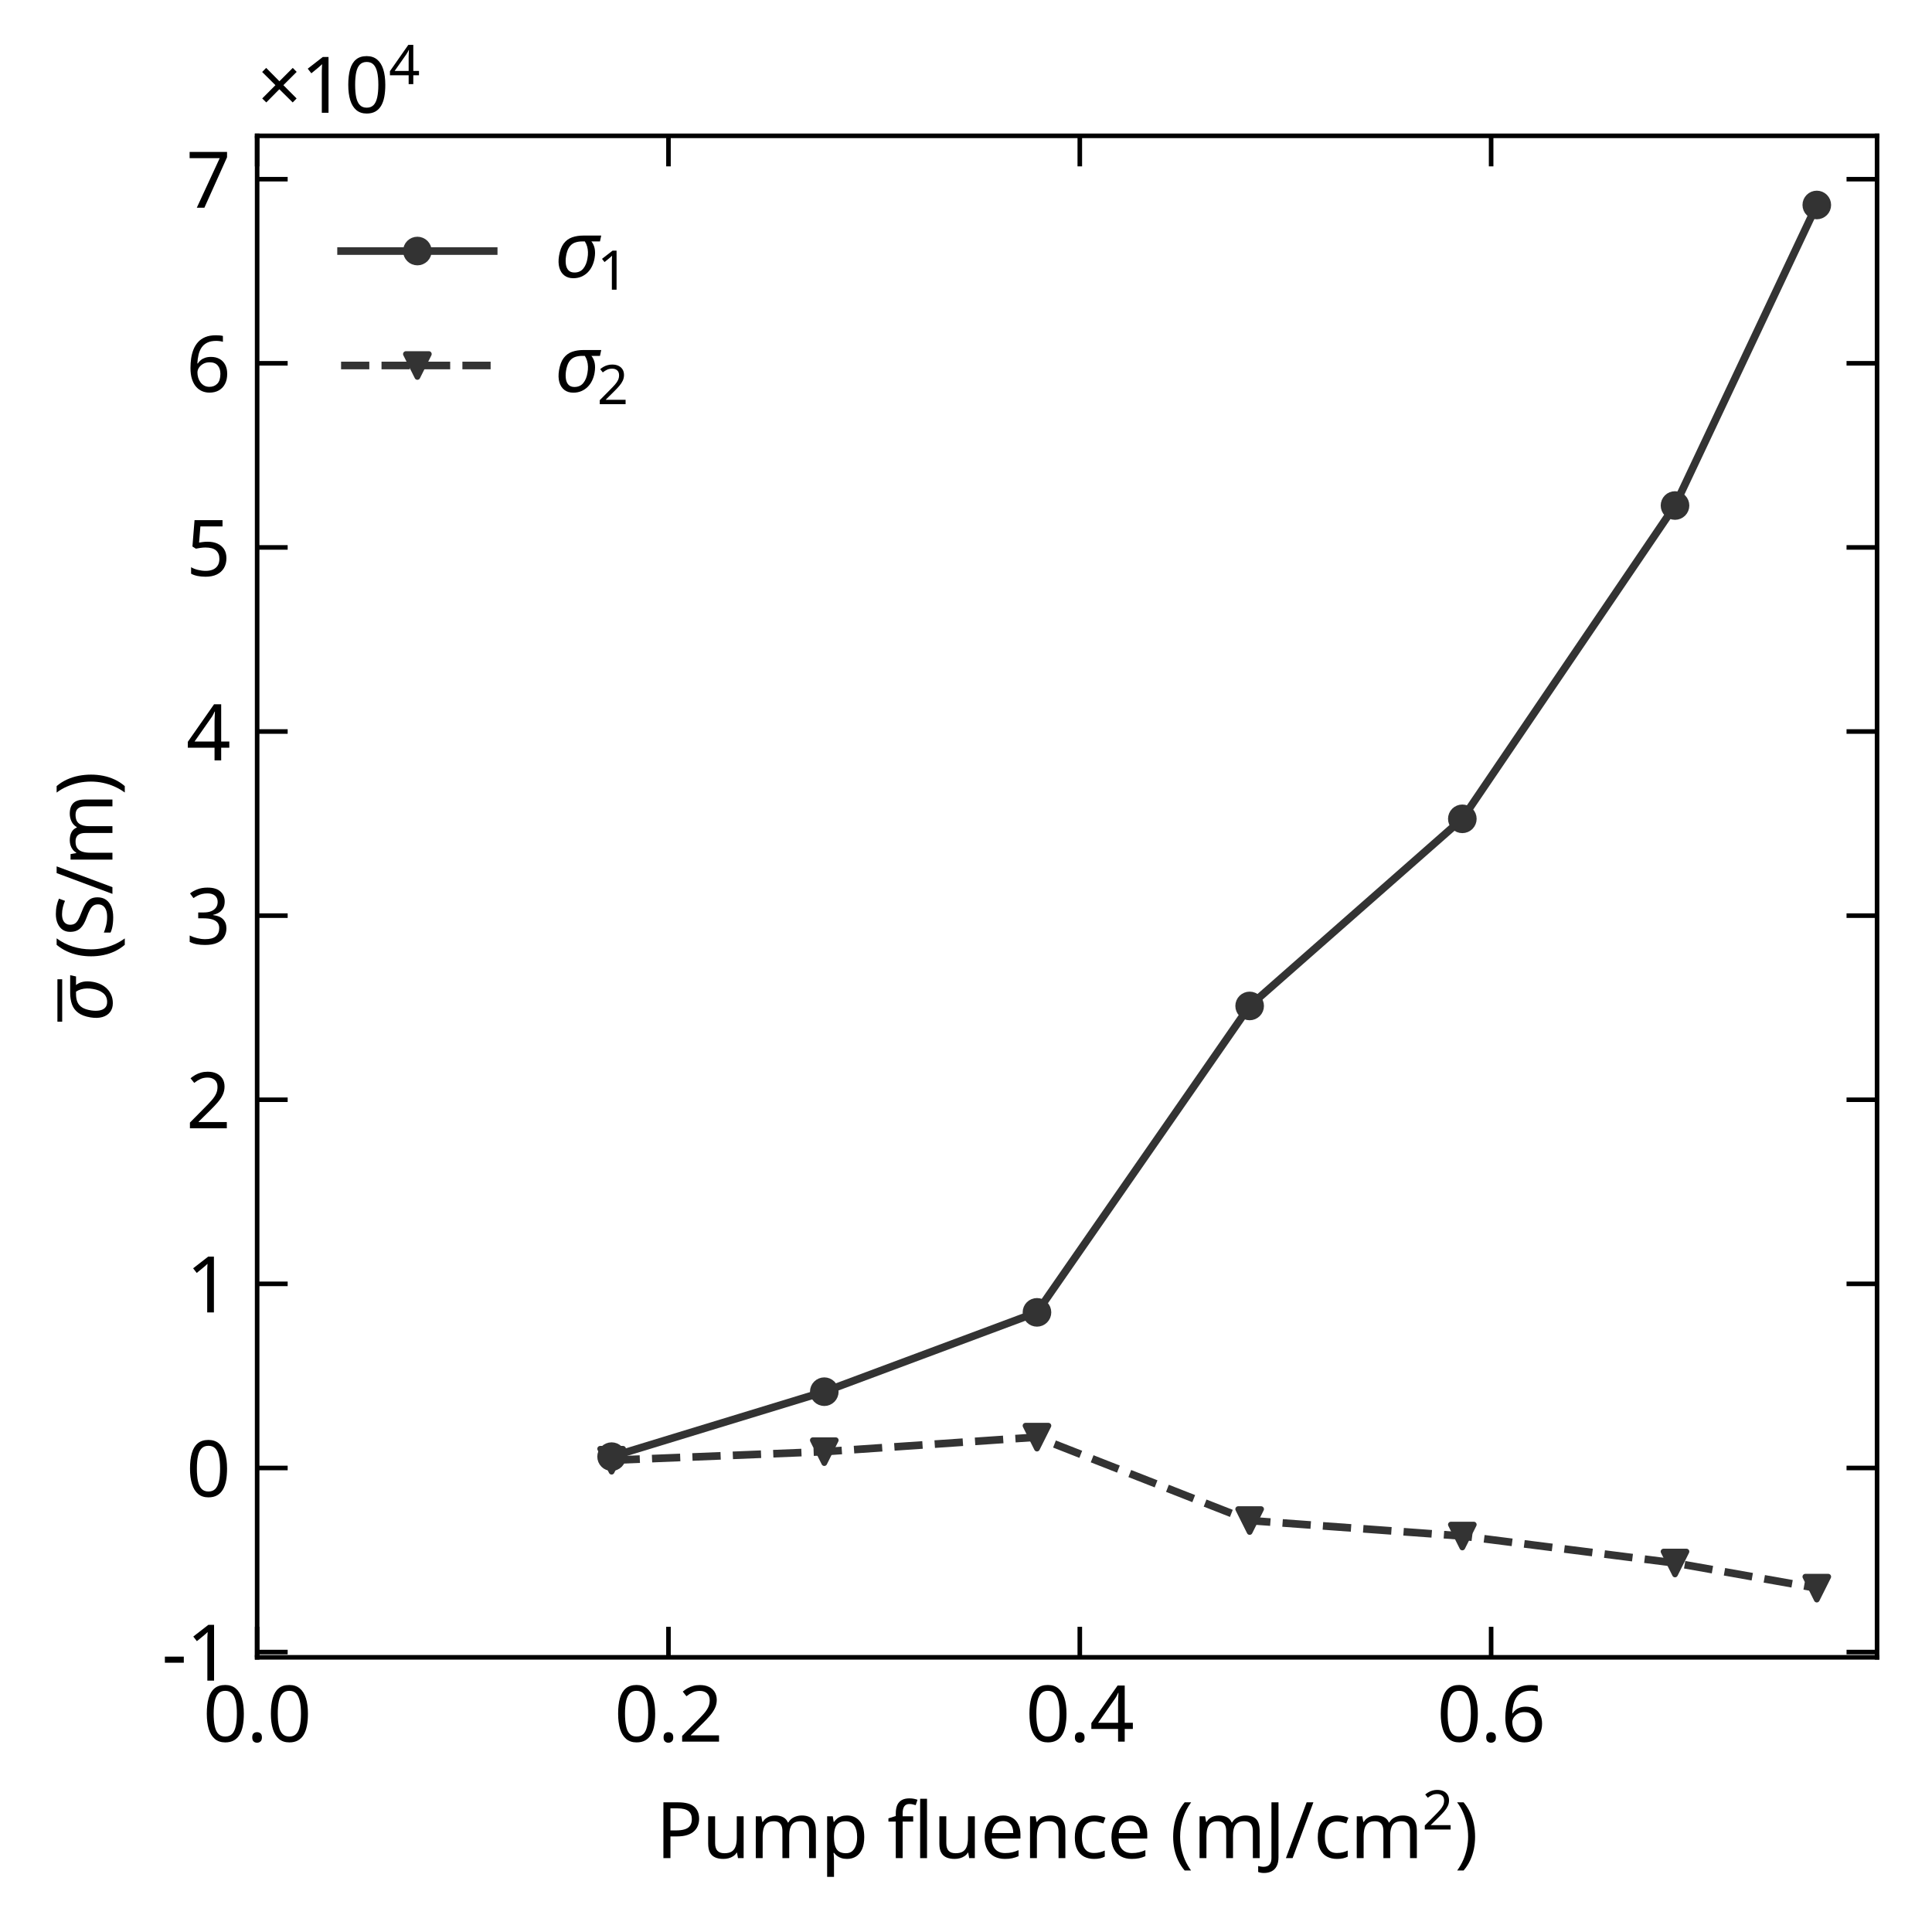 <?xml version="1.0" encoding="utf-8" standalone="no"?>
<!DOCTYPE svg PUBLIC "-//W3C//DTD SVG 1.1//EN"
  "http://www.w3.org/Graphics/SVG/1.1/DTD/svg11.dtd">
<svg xmlns:xlink="http://www.w3.org/1999/xlink" width="253.2pt" height="253.2pt" viewBox="0 0 253.2 253.2" xmlns="http://www.w3.org/2000/svg" version="1.1">
 <defs>
  <style type="text/css">*{stroke-linejoin: round; stroke-linecap: butt}</style>
 </defs>
 <g id="figure_1">
  <g id="patch_1">
   <path d="M 0 253.2 
L 253.2 253.2 
L 253.2 0 
L 0 0 
z
" style="fill: #ffffff"/>
  </g>
  <g id="axes_1">
   <g id="patch_2">
    <path d="M 33.7 217.2 
L 246 217.2 
L 246 17.8 
L 33.7 17.8 
z
" style="fill: #ffffff"/>
   </g>
   <g id="PolyCollection_1"/>
   <g id="PolyCollection_2"/>
   <g id="matplotlib.axis_1">
    <g id="xtick_1">
     <g id="line2d_1">
      <defs>
       <path id="mb69b0a84e1" d="M 0 0 
L 0 -4 
" style="stroke: #000000; stroke-width: 0.6"/>
      </defs>
      <g>
       <use xlink:href="#mb69b0a84e1" x="33.7" y="217.2" style="stroke: #000000; stroke-width: 0.6"/>
      </g>
     </g>
     <g id="line2d_2">
      <defs>
       <path id="m9395e969c1" d="M 0 0 
L 0 4 
" style="stroke: #000000; stroke-width: 0.6"/>
      </defs>
      <g>
       <use xlink:href="#m9395e969c1" x="33.7" y="17.8" style="stroke: #000000; stroke-width: 0.6"/>
      </g>
     </g>
     <g id="text_1">
      <!-- $\mathdefault{0.0}$ -->
      <g transform="translate(26.6 228.3) scale(0.1 -0.1)">
       <defs>
        <path id="NotoSans-Regular-30" d="M 3347 2291 
Q 3347 1734 3264 1299 
Q 3181 864 2998 560 
Q 2816 256 2525 96 
Q 2234 -64 1824 -64 
Q 1312 -64 976 217 
Q 640 499 477 1027 
Q 314 1555 314 2291 
Q 314 3034 464 3558 
Q 614 4083 947 4361 
Q 1280 4640 1824 4640 
Q 2336 4640 2675 4361 
Q 3014 4083 3180 3558 
Q 3347 3034 3347 2291 
z
M 877 2291 
Q 877 1664 969 1248 
Q 1062 832 1270 624 
Q 1478 416 1824 416 
Q 2170 416 2378 621 
Q 2586 826 2682 1245 
Q 2778 1664 2778 2291 
Q 2778 2918 2682 3331 
Q 2586 3744 2378 3952 
Q 2170 4160 1824 4160 
Q 1478 4160 1270 3952 
Q 1062 3744 969 3331 
Q 877 2918 877 2291 
z
" transform="scale(0.016)"/>
        <path id="NotoSans-Regular-2e" d="M 461 346 
Q 461 582 576 678 
Q 691 774 851 774 
Q 1018 774 1136 678 
Q 1254 582 1254 346 
Q 1254 115 1136 12 
Q 1018 -90 851 -90 
Q 691 -90 576 12 
Q 461 115 461 346 
z
" transform="scale(0.016)"/>
       </defs>
       <use xlink:href="#NotoSans-Regular-30" transform="translate(0 0.5)"/>
       <use xlink:href="#NotoSans-Regular-2e" transform="translate(57.2 0.5)"/>
       <use xlink:href="#NotoSans-Regular-30" transform="translate(84 0.5)"/>
      </g>
     </g>
    </g>
    <g id="xtick_2">
     <g id="line2d_3">
      <g>
       <use xlink:href="#mb69b0a84e1" x="87.607" y="217.2" style="stroke: #000000; stroke-width: 0.6"/>
      </g>
     </g>
     <g id="line2d_4">
      <g>
       <use xlink:href="#m9395e969c1" x="87.607" y="17.8" style="stroke: #000000; stroke-width: 0.6"/>
      </g>
     </g>
     <g id="text_2">
      <!-- $\mathdefault{0.2}$ -->
      <g transform="translate(80.507 228.3) scale(0.1 -0.1)">
       <defs>
        <path id="NotoSans-Regular-32" d="M 3328 0 
L 307 0 
L 307 467 
L 1504 1677 
Q 1850 2022 2086 2291 
Q 2323 2560 2444 2819 
Q 2566 3078 2566 3386 
Q 2566 3763 2342 3958 
Q 2118 4154 1760 4154 
Q 1427 4154 1174 4038 
Q 922 3923 659 3718 
L 358 4096 
Q 538 4250 752 4371 
Q 966 4493 1219 4563 
Q 1472 4634 1760 4634 
Q 2189 4634 2496 4486 
Q 2803 4339 2972 4067 
Q 3142 3795 3142 3418 
Q 3142 3059 2995 2745 
Q 2848 2432 2585 2128 
Q 2323 1824 1971 1478 
L 1018 538 
L 1018 512 
L 3328 512 
L 3328 0 
z
" transform="scale(0.016)"/>
       </defs>
       <use xlink:href="#NotoSans-Regular-30" transform="translate(0 0.5)"/>
       <use xlink:href="#NotoSans-Regular-2e" transform="translate(57.2 0.5)"/>
       <use xlink:href="#NotoSans-Regular-32" transform="translate(84 0.5)"/>
      </g>
     </g>
    </g>
    <g id="xtick_3">
     <g id="line2d_5">
      <g>
       <use xlink:href="#mb69b0a84e1" x="141.514" y="217.2" style="stroke: #000000; stroke-width: 0.6"/>
      </g>
     </g>
     <g id="line2d_6">
      <g>
       <use xlink:href="#m9395e969c1" x="141.514" y="17.8" style="stroke: #000000; stroke-width: 0.6"/>
      </g>
     </g>
     <g id="text_3">
      <!-- $\mathdefault{0.4}$ -->
      <g transform="translate(134.414 228.3) scale(0.1 -0.1)">
       <defs>
        <path id="NotoSans-Regular-34" d="M 3533 1037 
L 2867 1037 
L 2867 0 
L 2323 0 
L 2323 1037 
L 134 1037 
L 134 1517 
L 2285 4595 
L 2867 4595 
L 2867 1542 
L 3533 1542 
L 3533 1037 
z
M 2323 2982 
Q 2323 3149 2326 3286 
Q 2330 3424 2336 3545 
Q 2342 3667 2345 3779 
Q 2349 3891 2355 3994 
L 2330 3994 
Q 2278 3872 2201 3731 
Q 2125 3590 2054 3494 
L 685 1542 
L 2323 1542 
L 2323 2982 
z
" transform="scale(0.016)"/>
       </defs>
       <use xlink:href="#NotoSans-Regular-30" transform="translate(0 0.5)"/>
       <use xlink:href="#NotoSans-Regular-2e" transform="translate(57.2 0.5)"/>
       <use xlink:href="#NotoSans-Regular-34" transform="translate(84 0.5)"/>
      </g>
     </g>
    </g>
    <g id="xtick_4">
     <g id="line2d_7">
      <g>
       <use xlink:href="#mb69b0a84e1" x="195.421" y="217.2" style="stroke: #000000; stroke-width: 0.6"/>
      </g>
     </g>
     <g id="line2d_8">
      <g>
       <use xlink:href="#m9395e969c1" x="195.421" y="17.8" style="stroke: #000000; stroke-width: 0.6"/>
      </g>
     </g>
     <g id="text_4">
      <!-- $\mathdefault{0.6}$ -->
      <g transform="translate(188.321 228.3) scale(0.1 -0.1)">
       <defs>
        <path id="NotoSans-Regular-36" d="M 352 1952 
Q 352 2349 406 2733 
Q 461 3117 595 3459 
Q 730 3802 966 4067 
Q 1203 4333 1564 4483 
Q 1926 4634 2445 4634 
Q 2579 4634 2742 4621 
Q 2906 4608 3008 4576 
L 3008 4096 
Q 2893 4134 2749 4153 
Q 2605 4173 2458 4173 
Q 2016 4173 1721 4025 
Q 1427 3878 1257 3622 
Q 1088 3366 1011 3033 
Q 934 2701 915 2323 
L 954 2323 
Q 1050 2477 1197 2598 
Q 1344 2720 1552 2790 
Q 1760 2861 2035 2861 
Q 2432 2861 2729 2697 
Q 3027 2534 3193 2224 
Q 3360 1914 3360 1472 
Q 3360 998 3181 652 
Q 3002 307 2678 121 
Q 2355 -64 1907 -64 
Q 1581 -64 1299 57 
Q 1018 179 803 428 
Q 589 678 470 1059 
Q 352 1440 352 1952 
z
M 1901 410 
Q 2304 410 2553 669 
Q 2803 928 2803 1472 
Q 2803 1907 2582 2163 
Q 2362 2419 1920 2419 
Q 1619 2419 1395 2294 
Q 1171 2170 1046 1978 
Q 922 1786 922 1581 
Q 922 1370 982 1165 
Q 1043 960 1168 787 
Q 1293 614 1475 512 
Q 1658 410 1901 410 
z
" transform="scale(0.016)"/>
       </defs>
       <use xlink:href="#NotoSans-Regular-30" transform="translate(0 0.5)"/>
       <use xlink:href="#NotoSans-Regular-2e" transform="translate(57.2 0.5)"/>
       <use xlink:href="#NotoSans-Regular-36" transform="translate(84 0.5)"/>
      </g>
     </g>
    </g>
    <g id="text_5">
     <!-- Pump fluence (mJ/cm$^2$) -->
     <g transform="translate(85.95 243.6) scale(0.1 -0.1)">
      <defs>
       <path id="NotoSans-Regular-50" d="M 1830 4570 
Q 2726 4570 3136 4218 
Q 3546 3866 3546 3226 
Q 3546 2944 3453 2685 
Q 3360 2426 3149 2221 
Q 2938 2016 2586 1897 
Q 2234 1779 1722 1779 
L 1197 1779 
L 1197 0 
L 621 0 
L 621 4570 
L 1830 4570 
z
M 1779 4077 
L 1197 4077 
L 1197 2272 
L 1658 2272 
Q 2093 2272 2381 2365 
Q 2669 2458 2809 2662 
Q 2950 2867 2950 3200 
Q 2950 3642 2668 3859 
Q 2387 4077 1779 4077 
z
" transform="scale(0.016)"/>
       <path id="NotoSans-Regular-75" d="M 3411 3430 
L 3411 0 
L 2950 0 
L 2867 454 
L 2842 454 
Q 2733 275 2560 160 
Q 2387 45 2182 -9 
Q 1978 -64 1754 -64 
Q 1344 -64 1065 67 
Q 787 198 646 473 
Q 506 749 506 1184 
L 506 3430 
L 1075 3430 
L 1075 1222 
Q 1075 813 1260 608 
Q 1446 403 1837 403 
Q 2221 403 2441 547 
Q 2662 691 2755 969 
Q 2848 1248 2848 1645 
L 2848 3430 
L 3411 3430 
z
" transform="scale(0.016)"/>
       <path id="NotoSans-Regular-6d" d="M 4307 3494 
Q 4890 3494 5178 3196 
Q 5466 2899 5466 2234 
L 5466 0 
L 4909 0 
L 4909 2208 
Q 4909 2611 4739 2816 
Q 4570 3021 4211 3021 
Q 3712 3021 3497 2733 
Q 3283 2445 3283 1894 
L 3283 0 
L 2726 0 
L 2726 2208 
Q 2726 2477 2649 2659 
Q 2573 2842 2419 2931 
Q 2266 3021 2022 3021 
Q 1677 3021 1478 2877 
Q 1280 2733 1193 2457 
Q 1107 2182 1107 1779 
L 1107 0 
L 544 0 
L 544 3430 
L 998 3430 
L 1082 2963 
L 1114 2963 
Q 1222 3142 1379 3260 
Q 1536 3379 1728 3436 
Q 1920 3494 2125 3494 
Q 2522 3494 2787 3353 
Q 3053 3213 3174 2918 
L 3206 2918 
Q 3379 3213 3676 3353 
Q 3974 3494 4307 3494 
z
" transform="scale(0.016)"/>
       <path id="NotoSans-Regular-70" d="M 2176 3494 
Q 2810 3494 3197 3052 
Q 3584 2611 3584 1722 
Q 3584 1139 3408 739 
Q 3232 339 2915 137 
Q 2598 -64 2170 -64 
Q 1907 -64 1702 6 
Q 1498 77 1354 189 
Q 1210 301 1107 435 
L 1069 435 
Q 1082 326 1094 160 
Q 1107 -6 1107 -128 
L 1107 -1536 
L 544 -1536 
L 544 3430 
L 1005 3430 
L 1082 2963 
L 1107 2963 
Q 1210 3110 1354 3232 
Q 1498 3354 1699 3424 
Q 1901 3494 2176 3494 
z
M 2074 3021 
Q 1728 3021 1517 2889 
Q 1306 2758 1210 2496 
Q 1114 2234 1107 1830 
L 1107 1722 
Q 1107 1299 1196 1004 
Q 1286 710 1500 556 
Q 1715 403 2086 403 
Q 2400 403 2601 576 
Q 2803 749 2902 1046 
Q 3002 1344 3002 1728 
Q 3002 2317 2774 2669 
Q 2547 3021 2074 3021 
z
" transform="scale(0.016)"/>
       <path id="NotoSans-Regular-20" transform="scale(0.016)"/>
       <path id="NotoSans-Regular-66" d="M 2125 2995 
L 1261 2995 
L 1261 0 
L 698 0 
L 698 2995 
L 96 2995 
L 96 3258 
L 698 3450 
L 698 3648 
Q 698 4090 829 4365 
Q 960 4640 1209 4768 
Q 1459 4896 1811 4896 
Q 2016 4896 2185 4861 
Q 2355 4826 2477 4781 
L 2330 4339 
Q 2227 4371 2092 4403 
Q 1958 4435 1818 4435 
Q 1536 4435 1398 4246 
Q 1261 4058 1261 3654 
L 1261 3430 
L 2125 3430 
L 2125 2995 
z
" transform="scale(0.016)"/>
       <path id="NotoSans-Regular-6c" d="M 1107 0 
L 544 0 
L 544 4864 
L 1107 4864 
L 1107 0 
z
" transform="scale(0.016)"/>
       <path id="NotoSans-Regular-65" d="M 1869 3494 
Q 2310 3494 2627 3302 
Q 2944 3110 3113 2761 
Q 3283 2413 3283 1946 
L 3283 1606 
L 934 1606 
Q 947 1024 1232 720 
Q 1517 416 2029 416 
Q 2355 416 2608 477 
Q 2861 538 3130 653 
L 3130 160 
Q 2867 45 2611 -9 
Q 2355 -64 2003 -64 
Q 1517 -64 1142 134 
Q 768 333 560 726 
Q 352 1120 352 1690 
Q 352 2253 541 2656 
Q 730 3059 1072 3276 
Q 1414 3494 1869 3494 
z
M 1862 3034 
Q 1459 3034 1225 2774 
Q 992 2515 947 2054 
L 2694 2054 
Q 2694 2349 2604 2566 
Q 2515 2784 2332 2909 
Q 2150 3034 1862 3034 
z
" transform="scale(0.016)"/>
       <path id="NotoSans-Regular-6e" d="M 2195 3494 
Q 2810 3494 3123 3196 
Q 3437 2899 3437 2234 
L 3437 0 
L 2880 0 
L 2880 2195 
Q 2880 2611 2694 2816 
Q 2509 3021 2112 3021 
Q 1542 3021 1324 2701 
Q 1107 2381 1107 1779 
L 1107 0 
L 544 0 
L 544 3430 
L 998 3430 
L 1082 2963 
L 1114 2963 
Q 1229 3142 1398 3260 
Q 1568 3379 1773 3436 
Q 1978 3494 2195 3494 
z
" transform="scale(0.016)"/>
       <path id="NotoSans-Regular-63" d="M 1920 -64 
Q 1466 -64 1110 121 
Q 755 307 553 697 
Q 352 1088 352 1696 
Q 352 2330 563 2726 
Q 774 3123 1136 3308 
Q 1498 3494 1958 3494 
Q 2221 3494 2464 3440 
Q 2707 3386 2861 3309 
L 2688 2842 
Q 2534 2899 2329 2950 
Q 2125 3002 1946 3002 
Q 1600 3002 1376 2854 
Q 1152 2707 1043 2419 
Q 934 2131 934 1702 
Q 934 1293 1043 1005 
Q 1152 717 1369 569 
Q 1587 422 1914 422 
Q 2195 422 2409 480 
Q 2624 538 2803 621 
L 2803 122 
Q 2630 32 2422 -16 
Q 2214 -64 1920 -64 
z
" transform="scale(0.016)"/>
       <path id="NotoSans-Regular-28" d="M 256 1754 
Q 256 2278 355 2777 
Q 454 3277 665 3731 
Q 877 4186 1197 4570 
L 1728 4570 
Q 1280 3968 1053 3245 
Q 826 2522 826 1760 
Q 826 1267 928 780 
Q 1030 294 1228 -157 
Q 1427 -608 1722 -1011 
L 1197 -1011 
Q 877 -634 665 -189 
Q 454 256 355 749 
Q 256 1242 256 1754 
z
" transform="scale(0.016)"/>
       <path id="NotoSans-Regular-4a" d="M -26 -1216 
Q -179 -1216 -294 -1193 
Q -410 -1171 -499 -1133 
L -499 -646 
Q -397 -672 -281 -691 
Q -166 -710 -38 -710 
Q 122 -710 266 -646 
Q 410 -582 499 -422 
Q 589 -262 589 26 
L 589 4570 
L 1165 4570 
L 1165 70 
Q 1165 -371 1017 -656 
Q 870 -941 601 -1078 
Q 333 -1216 -26 -1216 
z
" transform="scale(0.016)"/>
       <path id="NotoSans-Regular-2f" d="M 2317 4570 
L 614 0 
L 64 0 
L 1766 4570 
L 2317 4570 
z
" transform="scale(0.016)"/>
       <path id="NotoSans-Regular-29" d="M 1664 1754 
Q 1664 1242 1565 749 
Q 1466 256 1258 -189 
Q 1050 -634 723 -1011 
L 198 -1011 
Q 493 -608 691 -157 
Q 890 294 992 780 
Q 1094 1267 1094 1760 
Q 1094 2266 992 2758 
Q 890 3251 691 3712 
Q 493 4173 192 4570 
L 723 4570 
Q 1050 4186 1258 3731 
Q 1466 3277 1565 2777 
Q 1664 2278 1664 1754 
z
" transform="scale(0.016)"/>
      </defs>
      <use xlink:href="#NotoSans-Regular-50" transform="translate(0 0.8)"/>
      <use xlink:href="#NotoSans-Regular-75" transform="translate(60.5 0.8)"/>
      <use xlink:href="#NotoSans-Regular-6d" transform="translate(122.3 0.8)"/>
      <use xlink:href="#NotoSans-Regular-70" transform="translate(215.8 0.8)"/>
      <use xlink:href="#NotoSans-Regular-20" transform="translate(277.3 0.8)"/>
      <use xlink:href="#NotoSans-Regular-66" transform="translate(303.3 0.8)"/>
      <use xlink:href="#NotoSans-Regular-6c" transform="translate(337.7 0.8)"/>
      <use xlink:href="#NotoSans-Regular-75" transform="translate(363.5 0.8)"/>
      <use xlink:href="#NotoSans-Regular-65" transform="translate(425.3 0.8)"/>
      <use xlink:href="#NotoSans-Regular-6e" transform="translate(481.7 0.8)"/>
      <use xlink:href="#NotoSans-Regular-63" transform="translate(543.5 0.8)"/>
      <use xlink:href="#NotoSans-Regular-65" transform="translate(591.5 0.8)"/>
      <use xlink:href="#NotoSans-Regular-20" transform="translate(647.9 0.8)"/>
      <use xlink:href="#NotoSans-Regular-28" transform="translate(673.9 0.8)"/>
      <use xlink:href="#NotoSans-Regular-6d" transform="translate(703.9 0.8)"/>
      <use xlink:href="#NotoSans-Regular-4a" transform="translate(797.4 0.8)"/>
      <use xlink:href="#NotoSans-Regular-2f" transform="translate(824.7 0.8)"/>
      <use xlink:href="#NotoSans-Regular-63" transform="translate(861.9 0.8)"/>
      <use xlink:href="#NotoSans-Regular-6d" transform="translate(909.9 0.8)"/>
      <use xlink:href="#NotoSans-Regular-32" transform="translate(1004.338 38.316) scale(0.7)"/>
      <use xlink:href="#NotoSans-Regular-29" transform="translate(1047.057 0.8)"/>
     </g>
    </g>
   </g>
   <g id="matplotlib.axis_2">
    <g id="ytick_1">
     <g id="line2d_9">
      <defs>
       <path id="m71c8cd895c" d="M 0 0 
L 4 0 
" style="stroke: #000000; stroke-width: 0.6"/>
      </defs>
      <g>
       <use xlink:href="#m71c8cd895c" x="33.7" y="216.515" style="stroke: #000000; stroke-width: 0.6"/>
      </g>
     </g>
     <g id="line2d_10">
      <defs>
       <path id="m4f2eebe103" d="M 0 0 
L -4 0 
" style="stroke: #000000; stroke-width: 0.6"/>
      </defs>
      <g>
       <use xlink:href="#m4f2eebe103" x="246" y="216.515" style="stroke: #000000; stroke-width: 0.6"/>
      </g>
     </g>
     <g id="text_6">
      <!-- $\mathdefault{−1}$ -->
      <g transform="translate(21.2 220.315) scale(0.1 -0.1)">
       <defs>
        <path id="NotoSans-Regular-2212" d="M 256 1466 
L 256 1965 
L 1805 1965 
L 1805 1466 
L 256 1466 
z
" transform="scale(0.016)"/>
        <path id="NotoSans-Regular-31" d="M 2272 0 
L 1722 0 
L 1722 3194 
Q 1722 3379 1725 3507 
Q 1728 3635 1734 3747 
Q 1741 3859 1747 3981 
Q 1645 3878 1561 3808 
Q 1478 3738 1350 3629 
L 864 3232 
L 570 3610 
L 1805 4570 
L 2272 4570 
L 2272 0 
z
" transform="scale(0.016)"/>
       </defs>
       <use xlink:href="#NotoSans-Regular-2212" transform="translate(0 0.594)"/>
       <use xlink:href="#NotoSans-Regular-31" transform="translate(32.2 0.594)"/>
      </g>
     </g>
    </g>
    <g id="ytick_2">
     <g id="line2d_11">
      <g>
       <use xlink:href="#m71c8cd895c" x="33.7" y="192.386" style="stroke: #000000; stroke-width: 0.6"/>
      </g>
     </g>
     <g id="line2d_12">
      <g>
       <use xlink:href="#m4f2eebe103" x="246" y="192.386" style="stroke: #000000; stroke-width: 0.6"/>
      </g>
     </g>
     <g id="text_7">
      <!-- $\mathdefault{0}$ -->
      <g transform="translate(24.4 196.186) scale(0.1 -0.1)">
       <use xlink:href="#NotoSans-Regular-30" transform="translate(0 0.5)"/>
      </g>
     </g>
    </g>
    <g id="ytick_3">
     <g id="line2d_13">
      <g>
       <use xlink:href="#m71c8cd895c" x="33.7" y="168.257" style="stroke: #000000; stroke-width: 0.6"/>
      </g>
     </g>
     <g id="line2d_14">
      <g>
       <use xlink:href="#m4f2eebe103" x="246" y="168.257" style="stroke: #000000; stroke-width: 0.6"/>
      </g>
     </g>
     <g id="text_8">
      <!-- $\mathdefault{1}$ -->
      <g transform="translate(24.4 172.057) scale(0.1 -0.1)">
       <use xlink:href="#NotoSans-Regular-31" transform="translate(0 0.594)"/>
      </g>
     </g>
    </g>
    <g id="ytick_4">
     <g id="line2d_15">
      <g>
       <use xlink:href="#m71c8cd895c" x="33.7" y="144.128" style="stroke: #000000; stroke-width: 0.6"/>
      </g>
     </g>
     <g id="line2d_16">
      <g>
       <use xlink:href="#m4f2eebe103" x="246" y="144.128" style="stroke: #000000; stroke-width: 0.6"/>
      </g>
     </g>
     <g id="text_9">
      <!-- $\mathdefault{2}$ -->
      <g transform="translate(24.4 147.928) scale(0.1 -0.1)">
       <use xlink:href="#NotoSans-Regular-32" transform="translate(0 0.594)"/>
      </g>
     </g>
    </g>
    <g id="ytick_5">
     <g id="line2d_17">
      <g>
       <use xlink:href="#m71c8cd895c" x="33.7" y="119.999" style="stroke: #000000; stroke-width: 0.6"/>
      </g>
     </g>
     <g id="line2d_18">
      <g>
       <use xlink:href="#m4f2eebe103" x="246" y="119.999" style="stroke: #000000; stroke-width: 0.6"/>
      </g>
     </g>
     <g id="text_10">
      <!-- $\mathdefault{3}$ -->
      <g transform="translate(24.4 123.799) scale(0.1 -0.1)">
       <defs>
        <path id="NotoSans-Regular-33" d="M 3155 3501 
Q 3155 3194 3040 2970 
Q 2925 2746 2710 2605 
Q 2496 2464 2208 2406 
L 2208 2381 
Q 2758 2317 3027 2035 
Q 3296 1754 3296 1299 
Q 3296 902 3110 592 
Q 2925 282 2537 109 
Q 2150 -64 1542 -64 
Q 1184 -64 877 -9 
Q 570 45 288 186 
L 288 710 
Q 576 570 909 490 
Q 1242 410 1549 410 
Q 2163 410 2435 650 
Q 2707 890 2707 1312 
Q 2707 1600 2556 1776 
Q 2406 1952 2118 2035 
Q 1830 2118 1427 2118 
L 986 2118 
L 986 2598 
L 1434 2598 
Q 1811 2598 2064 2707 
Q 2317 2816 2448 3011 
Q 2579 3206 2579 3462 
Q 2579 3795 2355 3977 
Q 2131 4160 1747 4160 
Q 1504 4160 1305 4112 
Q 1107 4064 937 3977 
Q 768 3891 595 3776 
L 314 4160 
Q 557 4352 918 4493 
Q 1280 4634 1741 4634 
Q 2458 4634 2806 4314 
Q 3155 3994 3155 3501 
z
" transform="scale(0.016)"/>
       </defs>
       <use xlink:href="#NotoSans-Regular-33" transform="translate(0 0.594)"/>
      </g>
     </g>
    </g>
    <g id="ytick_6">
     <g id="line2d_19">
      <g>
       <use xlink:href="#m71c8cd895c" x="33.7" y="95.87" style="stroke: #000000; stroke-width: 0.6"/>
      </g>
     </g>
     <g id="line2d_20">
      <g>
       <use xlink:href="#m4f2eebe103" x="246" y="95.87" style="stroke: #000000; stroke-width: 0.6"/>
      </g>
     </g>
     <g id="text_11">
      <!-- $\mathdefault{4}$ -->
      <g transform="translate(24.4 99.67) scale(0.1 -0.1)">
       <use xlink:href="#NotoSans-Regular-34" transform="translate(0 0.203)"/>
      </g>
     </g>
    </g>
    <g id="ytick_7">
     <g id="line2d_21">
      <g>
       <use xlink:href="#m71c8cd895c" x="33.7" y="71.741" style="stroke: #000000; stroke-width: 0.6"/>
      </g>
     </g>
     <g id="line2d_22">
      <g>
       <use xlink:href="#m4f2eebe103" x="246" y="71.741" style="stroke: #000000; stroke-width: 0.6"/>
      </g>
     </g>
     <g id="text_12">
      <!-- $\mathdefault{5}$ -->
      <g transform="translate(24.4 75.541) scale(0.1 -0.1)">
       <defs>
        <path id="NotoSans-Regular-35" d="M 1760 2803 
Q 2227 2803 2572 2643 
Q 2918 2483 3107 2185 
Q 3296 1888 3296 1459 
Q 3296 986 3091 643 
Q 2886 301 2505 118 
Q 2125 -64 1587 -64 
Q 1235 -64 924 0 
Q 614 64 403 186 
L 403 717 
Q 634 576 963 496 
Q 1293 416 1594 416 
Q 1933 416 2185 521 
Q 2438 627 2579 848 
Q 2720 1069 2720 1402 
Q 2720 1850 2445 2090 
Q 2170 2330 1574 2330 
Q 1395 2330 1164 2298 
Q 934 2266 794 2234 
L 512 2413 
L 685 4570 
L 2976 4570 
L 2976 4058 
L 1165 4058 
L 1056 2733 
Q 1165 2752 1350 2777 
Q 1536 2803 1760 2803 
z
" transform="scale(0.016)"/>
       </defs>
       <use xlink:href="#NotoSans-Regular-35" transform="translate(0 0.594)"/>
      </g>
     </g>
    </g>
    <g id="ytick_8">
     <g id="line2d_23">
      <g>
       <use xlink:href="#m71c8cd895c" x="33.7" y="47.612" style="stroke: #000000; stroke-width: 0.6"/>
      </g>
     </g>
     <g id="line2d_24">
      <g>
       <use xlink:href="#m4f2eebe103" x="246" y="47.612" style="stroke: #000000; stroke-width: 0.6"/>
      </g>
     </g>
     <g id="text_13">
      <!-- $\mathdefault{6}$ -->
      <g transform="translate(24.4 51.412) scale(0.1 -0.1)">
       <use xlink:href="#NotoSans-Regular-36" transform="translate(0 0.594)"/>
      </g>
     </g>
    </g>
    <g id="ytick_9">
     <g id="line2d_25">
      <g>
       <use xlink:href="#m71c8cd895c" x="33.7" y="23.483" style="stroke: #000000; stroke-width: 0.6"/>
      </g>
     </g>
     <g id="line2d_26">
      <g>
       <use xlink:href="#m4f2eebe103" x="246" y="23.483" style="stroke: #000000; stroke-width: 0.6"/>
      </g>
     </g>
     <g id="text_14">
      <!-- $\mathdefault{7}$ -->
      <g transform="translate(24.4 27.283) scale(0.1 -0.1)">
       <defs>
        <path id="NotoSans-Regular-37" d="M 870 0 
L 2746 4058 
L 282 4058 
L 282 4570 
L 3347 4570 
L 3347 4134 
L 1491 0 
L 870 0 
z
" transform="scale(0.016)"/>
       </defs>
       <use xlink:href="#NotoSans-Regular-37" transform="translate(0 0.594)"/>
      </g>
     </g>
    </g>
    <g id="text_15">
     <!-- $\overline{\sigma}$ (S/m) -->
     <g transform="translate(14.8 133.9) rotate(-90) scale(0.1 -0.1)">
      <defs>
       <path id="NotoSans-Italic-3c3" d="M 1517 -64 
Q 1082 -64 787 163 
Q 493 390 377 803 
Q 262 1216 352 1766 
Q 461 2413 733 2774 
Q 1005 3136 1421 3283 
Q 1837 3430 2355 3430 
L 3808 3430 
L 3706 2950 
L 3002 2950 
Q 3200 2714 3270 2374 
Q 3341 2035 3264 1574 
Q 3206 1229 3062 928 
Q 2918 627 2694 406 
Q 2470 186 2176 61 
Q 1882 -64 1517 -64 
z
M 1613 403 
Q 2080 403 2342 729 
Q 2605 1056 2682 1562 
Q 2733 1837 2723 2083 
Q 2714 2330 2650 2547 
Q 2586 2765 2464 2950 
L 2266 2950 
Q 1888 2950 1616 2838 
Q 1344 2726 1171 2457 
Q 998 2189 922 1702 
Q 870 1344 918 1046 
Q 966 749 1136 576 
Q 1306 403 1613 403 
z
" transform="scale(0.016)"/>
       <path id="NotoSans-Regular-53" d="M 3213 1222 
Q 3213 813 3014 528 
Q 2816 243 2448 89 
Q 2080 -64 1581 -64 
Q 1325 -64 1091 -38 
Q 858 -13 666 35 
Q 474 83 326 154 
L 326 704 
Q 557 602 899 518 
Q 1242 435 1606 435 
Q 1946 435 2176 524 
Q 2406 614 2521 780 
Q 2637 947 2637 1171 
Q 2637 1395 2541 1548 
Q 2445 1702 2211 1833 
Q 1978 1965 1562 2112 
Q 1267 2221 1046 2345 
Q 826 2470 678 2630 
Q 531 2790 457 2995 
Q 384 3200 384 3469 
Q 384 3834 569 4093 
Q 755 4352 1084 4493 
Q 1414 4634 1843 4634 
Q 2221 4634 2534 4563 
Q 2848 4493 3104 4378 
L 2925 3885 
Q 2688 3987 2409 4057 
Q 2131 4128 1830 4128 
Q 1542 4128 1350 4045 
Q 1158 3962 1062 3811 
Q 966 3661 966 3462 
Q 966 3232 1062 3078 
Q 1158 2925 1376 2803 
Q 1594 2682 1965 2541 
Q 2368 2394 2646 2224 
Q 2925 2054 3069 1817 
Q 3213 1581 3213 1222 
z
" transform="scale(0.016)"/>
      </defs>
      <use xlink:href="#NotoSans-Italic-3c3" transform="translate(0 1.156)"/>
      <use xlink:href="#NotoSans-Regular-20" transform="translate(55.6 0.656)"/>
      <use xlink:href="#NotoSans-Regular-28" transform="translate(81.6 0.656)"/>
      <use xlink:href="#NotoSans-Regular-53" transform="translate(111.6 0.656)"/>
      <use xlink:href="#NotoSans-Regular-2f" transform="translate(166.5 0.656)"/>
      <use xlink:href="#NotoSans-Regular-6d" transform="translate(203.7 0.656)"/>
      <use xlink:href="#NotoSans-Regular-29" transform="translate(297.2 0.656)"/>
      <path d="M 0 66.5 
L 0 72.75 
L 55.6 72.75 
L 55.6 66.5 
L 0 66.5 
z
"/>
     </g>
    </g>
    <g id="text_16">
     <!-- $\times\mathdefault{10^{4}}\mathdefault{}$ -->
     <g transform="translate(33.7 14.8) scale(0.1 -0.1)">
      <defs>
       <path id="NotoSans-Regular-d7" d="M 2918 3674 
L 3238 3347 
L 2150 2259 
L 3232 1171 
L 2912 845 
L 1818 1926 
L 749 845 
L 416 1171 
L 1498 2259 
L 410 3341 
L 742 3674 
L 1824 2579 
L 2918 3674 
z
" transform="scale(0.016)"/>
      </defs>
      <use xlink:href="#NotoSans-Regular-d7" transform="translate(0 0.227)"/>
      <use xlink:href="#NotoSans-Regular-31" transform="translate(57.2 0.227)"/>
      <use xlink:href="#NotoSans-Regular-30" transform="translate(114.4 0.227)"/>
      <use xlink:href="#NotoSans-Regular-34" transform="translate(172.538 37.742) scale(0.7)"/>
     </g>
    </g>
   </g>
   <g id="line2d_27">
    <path d="M 80.155 190.902 
L 108.028 182.389 
L 135.901 171.992 
L 163.774 131.835 
L 191.647 107.312 
L 219.52 66.251 
L 238.102 26.864 
" clip-path="url(#p79f78b72fa)" style="fill: none; stroke: #333333; stroke-linecap: square"/>
    <defs>
     <path id="ma7f225b733" d="M 0 1.5 
C 0.398 1.5 0.779 1.342 1.061 1.061 
C 1.342 0.779 1.5 0.398 1.5 0 
C 1.5 -0.398 1.342 -0.779 1.061 -1.061 
C 0.779 -1.342 0.398 -1.5 0 -1.5 
C -0.398 -1.5 -0.779 -1.342 -1.061 -1.061 
C -1.342 -0.779 -1.5 -0.398 -1.5 0 
C -1.5 0.398 -1.342 0.779 -1.061 1.061 
C -0.779 1.342 -0.398 1.5 0 1.5 
z
" style="stroke: #333333; stroke-width: 0.75"/>
    </defs>
    <g clip-path="url(#p79f78b72fa)">
     <use xlink:href="#ma7f225b733" x="80.155" y="190.902" style="fill: #333333; stroke: #333333; stroke-width: 0.75"/>
     <use xlink:href="#ma7f225b733" x="108.028" y="182.389" style="fill: #333333; stroke: #333333; stroke-width: 0.75"/>
     <use xlink:href="#ma7f225b733" x="135.901" y="171.992" style="fill: #333333; stroke: #333333; stroke-width: 0.75"/>
     <use xlink:href="#ma7f225b733" x="163.774" y="131.835" style="fill: #333333; stroke: #333333; stroke-width: 0.75"/>
     <use xlink:href="#ma7f225b733" x="191.647" y="107.312" style="fill: #333333; stroke: #333333; stroke-width: 0.75"/>
     <use xlink:href="#ma7f225b733" x="219.52" y="66.251" style="fill: #333333; stroke: #333333; stroke-width: 0.75"/>
     <use xlink:href="#ma7f225b733" x="238.102" y="26.864" style="fill: #333333; stroke: #333333; stroke-width: 0.75"/>
    </g>
   </g>
   <g id="line2d_28">
    <path d="M 80.155 191.373 
L 108.028 190.248 
L 135.901 188.346 
L 163.774 199.278 
L 191.647 201.306 
L 219.52 204.842 
L 238.102 208.136 
" clip-path="url(#p79f78b72fa)" style="fill: none; stroke-dasharray: 3.7,1.6; stroke-dashoffset: 0; stroke: #333333"/>
    <defs>
     <path id="mc6bb0dae45" d="M -0 1.5 
L 1.5 -1.5 
L -1.5 -1.5 
z
" style="stroke: #333333; stroke-width: 0.75; stroke-linejoin: miter"/>
    </defs>
    <g clip-path="url(#p79f78b72fa)">
     <use xlink:href="#mc6bb0dae45" x="80.155" y="191.373" style="fill: #333333; stroke: #333333; stroke-width: 0.75; stroke-linejoin: miter"/>
     <use xlink:href="#mc6bb0dae45" x="108.028" y="190.248" style="fill: #333333; stroke: #333333; stroke-width: 0.75; stroke-linejoin: miter"/>
     <use xlink:href="#mc6bb0dae45" x="135.901" y="188.346" style="fill: #333333; stroke: #333333; stroke-width: 0.75; stroke-linejoin: miter"/>
     <use xlink:href="#mc6bb0dae45" x="163.774" y="199.278" style="fill: #333333; stroke: #333333; stroke-width: 0.75; stroke-linejoin: miter"/>
     <use xlink:href="#mc6bb0dae45" x="191.647" y="201.306" style="fill: #333333; stroke: #333333; stroke-width: 0.75; stroke-linejoin: miter"/>
     <use xlink:href="#mc6bb0dae45" x="219.52" y="204.842" style="fill: #333333; stroke: #333333; stroke-width: 0.75; stroke-linejoin: miter"/>
     <use xlink:href="#mc6bb0dae45" x="238.102" y="208.136" style="fill: #333333; stroke: #333333; stroke-width: 0.75; stroke-linejoin: miter"/>
    </g>
   </g>
   <g id="patch_3">
    <path d="M 33.7 217.2 
L 33.7 17.8 
" style="fill: none; stroke: #000000; stroke-width: 0.6; stroke-linejoin: miter; stroke-linecap: square"/>
   </g>
   <g id="patch_4">
    <path d="M 246 217.2 
L 246 17.8 
" style="fill: none; stroke: #000000; stroke-width: 0.6; stroke-linejoin: miter; stroke-linecap: square"/>
   </g>
   <g id="patch_5">
    <path d="M 33.7 217.2 
L 246 217.2 
" style="fill: none; stroke: #000000; stroke-width: 0.6; stroke-linejoin: miter; stroke-linecap: square"/>
   </g>
   <g id="patch_6">
    <path d="M 33.7 17.8 
L 246 17.8 
" style="fill: none; stroke: #000000; stroke-width: 0.6; stroke-linejoin: miter; stroke-linecap: square"/>
   </g>
   <g id="legend_1">
    <g id="patch_7">
     <path d="M 38.7 59.8 
L 88.6 59.8 
L 88.6 22.8 
L 38.7 22.8 
z
" style="fill: #ffffff; opacity: 0.9"/>
    </g>
    <g id="line2d_29">
     <path d="M 44.7 32.9 
L 54.7 32.9 
L 64.7 32.9 
" style="fill: none; stroke: #333333; stroke-linecap: square"/>
     <g>
      <use xlink:href="#ma7f225b733" x="54.7" y="32.9" style="fill: #333333; stroke: #333333; stroke-width: 0.75"/>
     </g>
    </g>
    <g id="text_17">
     <!-- $\sigma_1$ -->
     <g transform="translate(72.7 36.4) scale(0.1 -0.1)">
      <use xlink:href="#NotoSans-Italic-3c3" transform="translate(0 0.406)"/>
      <use xlink:href="#NotoSans-Regular-31" transform="translate(55.6 -15.672) scale(0.7)"/>
     </g>
    </g>
    <g id="line2d_30">
     <path d="M 44.7 47.9 
L 54.7 47.9 
L 64.7 47.9 
" style="fill: none; stroke-dasharray: 3.7,1.6; stroke-dashoffset: 0; stroke: #333333"/>
     <g>
      <use xlink:href="#mc6bb0dae45" x="54.7" y="47.9" style="fill: #333333; stroke: #333333; stroke-width: 0.75; stroke-linejoin: miter"/>
     </g>
    </g>
    <g id="text_18">
     <!-- $\sigma_2$ -->
     <g transform="translate(72.7 51.4) scale(0.1 -0.1)">
      <use xlink:href="#NotoSans-Italic-3c3" transform="translate(0 0.406)"/>
      <use xlink:href="#NotoSans-Regular-32" transform="translate(55.6 -15.672) scale(0.7)"/>
     </g>
    </g>
   </g>
  </g>
 </g>
 <defs>
  <clipPath id="p79f78b72fa">
   <rect x="33.7" y="17.8" width="212.3" height="199.4"/>
  </clipPath>
 </defs>
</svg>
